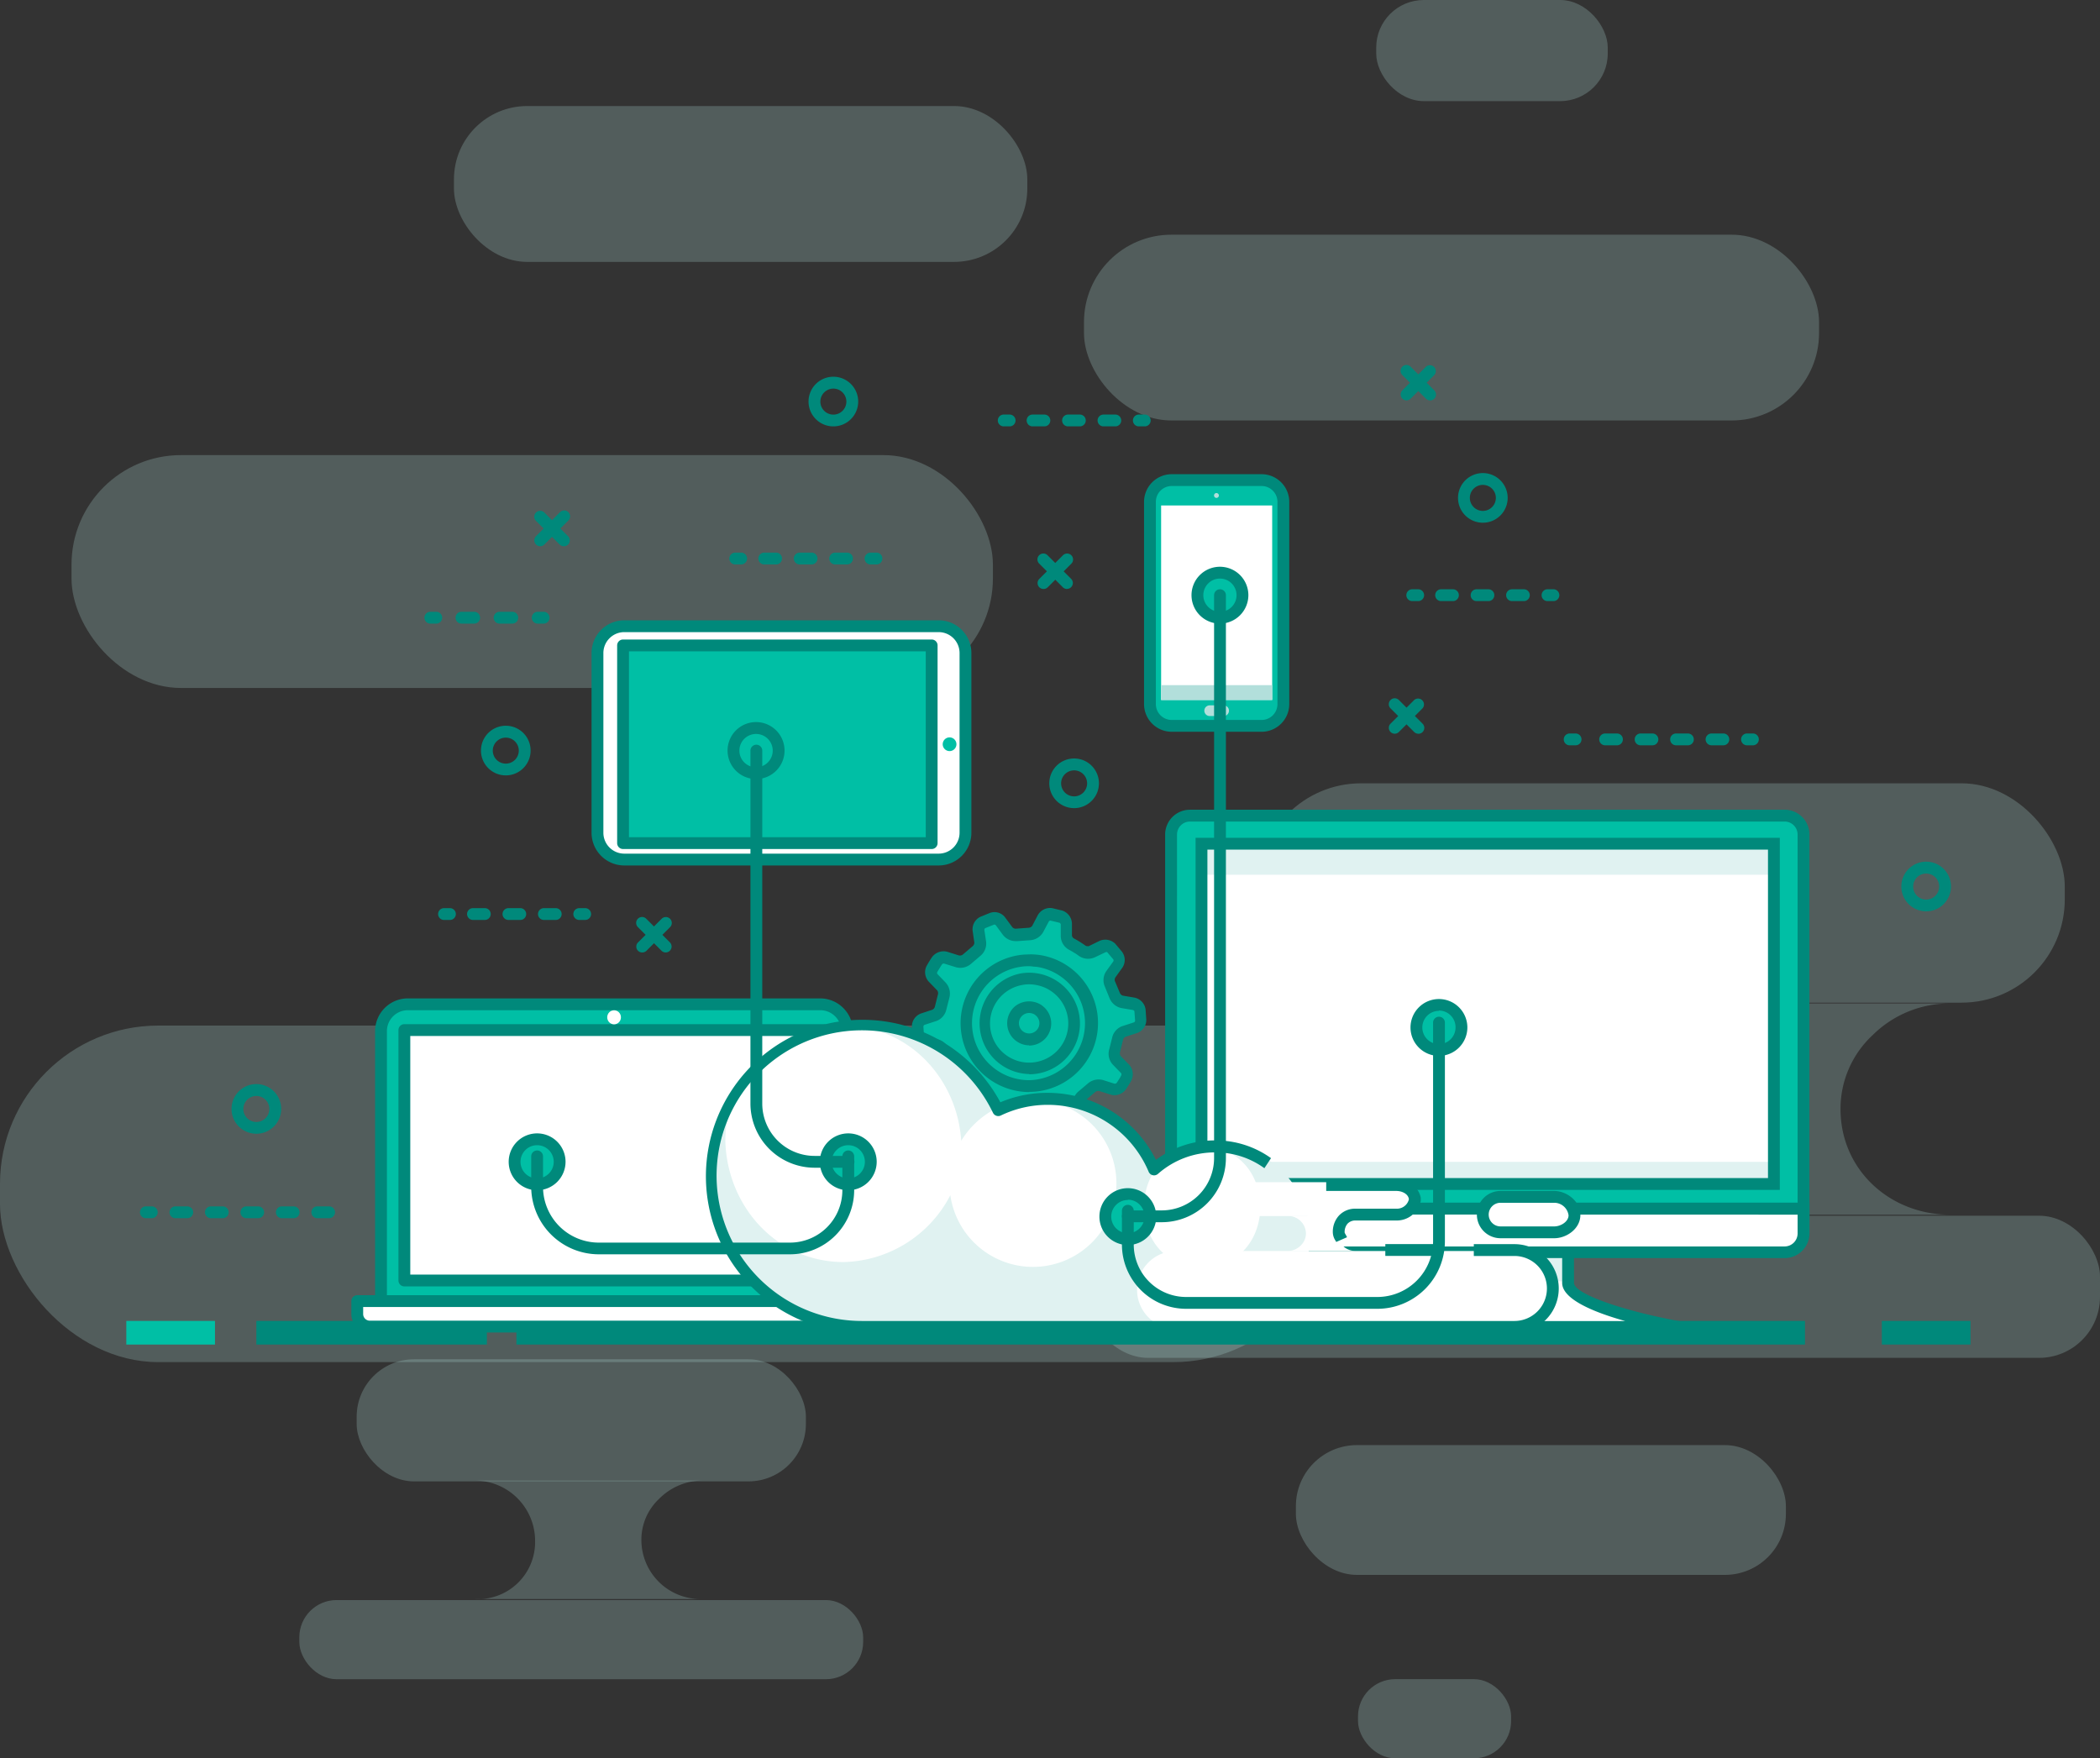 <svg id="Web_Development" data-name="Web Development" xmlns="http://www.w3.org/2000/svg" viewBox="0 0 355.28 297.49"><rect x="0" y="0" width="355.28" height="297.49" fill="#333333" stroke="none"/><defs><style>.cls-1,.cls-6,.cls-7{fill:#b2dfdb;}.cls-1{opacity:0.25;}.cls-2{fill:#00bfa5;}.cls-3{fill:#00897b;}.cls-4,.cls-8{fill:#fff;}.cls-5,.cls-9{fill:#e0f2f1;}.cls-7,.cls-8,.cls-9{fill-rule:evenodd;}</style></defs><title>web-development</title><rect class="cls-1" x="638.52" y="623.34" width="76" height="20.66" rx="9.72" ry="9.72" transform="translate(774.86 873.98) rotate(180)"/><rect class="cls-1" x="628.83" y="664.06" width="95.39" height="13.39" rx="6.3" ry="6.3" transform="translate(774.86 948.17) rotate(180)"/><rect class="cls-1" x="807.93" y="677.46" width="25.9" height="13.39" rx="6.3" ry="6.3" transform="translate(1063.58 974.95) rotate(180)"/><rect class="cls-1" x="797.43" y="637.85" width="82.9" height="21.96" rx="10.33" ry="10.33" transform="translate(1099.57 904.31) rotate(180)"/><path class="cls-1" d="M658.39,643.85H697a10.37,10.37,0,0,0-7.3,3.09,9.45,9.45,0,0,0-3,6.95,10,10,0,0,0,10.33,10H658.39a9.66,9.66,0,0,0,10.33-9.8A10.21,10.21,0,0,0,658.39,643.85Z" transform="translate(-578.19 -393.35)"/><rect class="cls-1" x="791" y="525.89" width="136.51" height="37.11" rx="17.46" ry="17.46" transform="translate(1140.32 695.53) rotate(180)"/><rect class="cls-1" x="762.13" y="599.04" width="171.34" height="24.05" rx="10.32" ry="10.32" transform="translate(1117.41 828.78) rotate(-180)"/><path class="cls-1" d="M838.88,563.13h69.26A18.46,18.46,0,0,0,895,568.49,17,17,0,0,0,889.57,581c0,10.25,8.32,17.87,18.57,17.87H838.88c5.11,0,9.75-1.44,13.12-4.78a17.62,17.62,0,0,0,5.43-12.74A18.22,18.22,0,0,0,838.88,563.13Z" transform="translate(-578.19 -393.35)"/><rect class="cls-1" x="12.1" y="77" width="155.88" height="39.4" rx="18.53" ry="18.53"/><rect class="cls-1" y="173.52" width="225.26" height="56.94" rx="26.78" ry="26.78"/><rect class="cls-1" x="183.39" y="39.71" width="124.36" height="31.43" rx="14.79" ry="14.79"/><rect class="cls-1" x="76.8" y="17.94" width="97" height="26.37" rx="12.4" ry="12.4"/><rect class="cls-1" x="232.83" width="39.17" height="17.11" rx="8.05" ry="8.05"/><path class="cls-2" d="M771,564.26a1.37,1.37,0,0,0-1-1.09l-2-.35a1.75,1.75,0,0,1-1.23-1.06l-.81-2a1.74,1.74,0,0,1,.14-1.61l1.2-1.67a1.36,1.36,0,0,0,0-1.51l-1.08-1.28a1.37,1.37,0,0,0-1.5-.28l-1.83.91a1.72,1.72,0,0,1-1.6-.16s-.31-.24-.9-.61a10.48,10.48,0,0,0-.94-.53,1.69,1.69,0,0,1-.84-1.36v-2a1.39,1.39,0,0,0-.91-1.22L756,548a1.36,1.36,0,0,0-1.37.65l-.31.59L754,550l-.27.5a1.78,1.78,0,0,1-1.39.85l-.79.05-.36,0-1,.07a1.74,1.74,0,0,1-1.49-.63l-1.21-1.64a1.34,1.34,0,0,0-1.44-.46l-1.56.63a1.37,1.37,0,0,0-.73,1.33l.3,2a1.73,1.73,0,0,1-.64,1.49l-1.65,1.39a1.72,1.72,0,0,1-1.57.37l-1.95-.63a1.41,1.41,0,0,0-1.45.48s-.15.2-.46.7l-.43.73a1.37,1.37,0,0,0,.22,1.5l1.42,1.48a1.76,1.76,0,0,1,.38,1.57l-.53,2.1a1.72,1.72,0,0,1-1.05,1.22l-1.94.65a1.34,1.34,0,0,0-.87,1.23l.12,1.68a1.36,1.36,0,0,0,1,1.1l2,.34a1.77,1.77,0,0,1,1.23,1.07l.81,2a1.74,1.74,0,0,1-.13,1.61l-1.2,1.67a1.32,1.32,0,0,0,0,1.51l1.07,1.28a1.37,1.37,0,0,0,1.5.27l1.83-.9a1.69,1.69,0,0,1,1.6.15s.32.25.9.61.94.55.94.55a1.67,1.67,0,0,1,.85,1.35v2.05a1.37,1.37,0,0,0,.91,1.21l1.62.4a1.36,1.36,0,0,0,1.37-.65l1-1.81a1.74,1.74,0,0,1,1.38-.84l2.15-.16a1.74,1.74,0,0,1,1.49.64l1.21,1.64a1.33,1.33,0,0,0,1.44.45l1.56-.64a1.34,1.34,0,0,0,.73-1.32l-.29-2a1.7,1.7,0,0,1,.63-1.49l1.65-1.4a1.69,1.69,0,0,1,1.57-.36l1.95.62a1.41,1.41,0,0,0,1.45-.47s.15-.2.46-.71.43-.73.43-.73a1.4,1.4,0,0,0-.22-1.51l-1.42-1.46a1.75,1.75,0,0,1-.37-1.58l.52-2.09a1.76,1.76,0,0,1,1.05-1.23l1.95-.64a1.33,1.33,0,0,0,.86-1.24Z" transform="translate(-578.19 -393.35)"/><path class="cls-2" d="M761.36,572.09A10.64,10.64,0,1,1,751,555.9a9.46,9.46,0,0,1,1.07-.06,6.38,6.38,0,0,1,1,0,6.49,6.49,0,0,1,1.07.12,10.63,10.63,0,0,1,7.21,16.1Z" transform="translate(-578.19 -393.35)"/><path class="cls-2" d="M756.32,560a7.61,7.61,0,0,0-2.25-.95,7.59,7.59,0,0,0-8.2,3.38A7.59,7.59,0,1,0,756.32,560Z" transform="translate(-578.19 -393.35)"/><path class="cls-2" d="M754.64,567.91A2.73,2.73,0,1,1,750,565a2.51,2.51,0,0,1,.81-.84,2.76,2.76,0,0,1,3,0,.76.76,0,0,1,.17.13A2.71,2.71,0,0,1,754.64,567.91Z" transform="translate(-578.19 -393.35)"/><path class="cls-3" d="M748.83,586a1.75,1.75,0,0,1-.4,0l-1.67-.41a2.36,2.36,0,0,1-1.67-2.17v-2.06a.7.7,0,0,0-.29-.45s-.4-.21-1-.6a11.15,11.15,0,0,1-1-.66.79.79,0,0,0-.36-.08.36.36,0,0,0-.19,0l-1.84.9a2.42,2.42,0,0,1-2.66-.48l-1.11-1.33a2.34,2.34,0,0,1-.07-2.75l1.2-1.65a.8.8,0,0,0,0-.59l-.84-2.06a.78.78,0,0,0-.48-.45l-2-.35a2.36,2.36,0,0,1-1.87-2l-.12-1.74a2.36,2.36,0,0,1,1.55-2.25l1.94-.64a.86.86,0,0,0,.39-.45l.54-2.17a.8.8,0,0,0-.13-.64l-1.42-1.47a2.35,2.35,0,0,1-.38-2.66s.13-.25.46-.79.51-.78.51-.78a2.44,2.44,0,0,1,2.56-.83l2,.63h.11a.86.86,0,0,0,.46-.14l1.69-1.44a.8.8,0,0,0,.29-.6l-.29-2a2.35,2.35,0,0,1,1.3-2.37l1.6-.65a2.26,2.26,0,0,1,2.63.79l1.2,1.63a.8.8,0,0,0,.53.24l2.24-.16a.82.82,0,0,0,.58-.32l.94-1.8A2.38,2.38,0,0,1,756.2,547l1.67.4a2.39,2.39,0,0,1,1.67,2.17v2.07a.73.73,0,0,0,.3.47s.39.19,1,.57,1,.67,1,.67a.63.63,0,0,0,.34.08.48.48,0,0,0,.21,0l1.82-.89a2.42,2.42,0,0,1,2.66.48l1.12,1.33a2.33,2.33,0,0,1,.07,2.74l-1.19,1.66a.77.77,0,0,0-.06.59l.84,2a.8.8,0,0,0,.48.46l2,.34a2.36,2.36,0,0,1,1.87,2l.12,1.73a2.34,2.34,0,0,1-1.53,2.25l-2,.65a.82.82,0,0,0-.39.45l-.53,2.16a.83.83,0,0,0,.12.65l1.42,1.45a2.41,2.41,0,0,1,.38,2.68s-.12.25-.46.79-.51.78-.51.78a2.41,2.41,0,0,1-1.9.92h0a1.83,1.83,0,0,1-.66-.11l-1.94-.61a1,1,0,0,0-.59.14l-1.68,1.43a.75.75,0,0,0-.29.59l.29,2a2.35,2.35,0,0,1-1.31,2.38l-1.59.65a2.27,2.27,0,0,1-2.63-.79l-1.2-1.64a.8.8,0,0,0-.53-.24l-2.23.17a.79.79,0,0,0-.58.31l-1,1.81A2.4,2.4,0,0,1,748.83,586Zm-6.39-8.47A2.59,2.59,0,0,1,744,578s.31.23.83.56.85.48.87.49a2.65,2.65,0,0,1,1.39,2.24v2.06a.41.41,0,0,0,.2.25l1.57.39h0a.38.38,0,0,0,.28-.15l1-1.8a2.73,2.73,0,0,1,2.24-1.37l2.09-.15.24,0a2.76,2.76,0,0,1,2.14,1.06l1.2,1.64a.45.45,0,0,0,.27.11l1.55-.63a.43.43,0,0,0,.12-.27l-.3-2a2.72,2.72,0,0,1,1-2.45l1.58-1.34a2.79,2.79,0,0,1,2.54-.55l1.93.61a.45.45,0,0,0,.35-.11s.15-.21.42-.64a5.62,5.62,0,0,0,.36-.63.43.43,0,0,0,0-.39l-1.41-1.45a2.7,2.7,0,0,1-.61-2.58l.5-2a2.68,2.68,0,0,1,1.7-1.93l2-.65a.38.38,0,0,0,.18-.25l-.12-1.64a.57.57,0,0,0-.23-.19l-2-.34a2.76,2.76,0,0,1-2-1.73l-.79-1.94a2.69,2.69,0,0,1,.27-2.58l1.19-1.65a.44.44,0,0,0,0-.32l-1.06-1.25a1.12,1.12,0,0,0-.2,0l-1.92.91a2.72,2.72,0,0,1-2.65-.26,8.91,8.91,0,0,0-.82-.55c-.5-.31-.82-.47-.84-.48a2.69,2.69,0,0,1-1.41-2.25v-2.06a.45.45,0,0,0-.19-.26l-1.58-.38a.48.48,0,0,0-.25.15l-.95,1.8a2.75,2.75,0,0,1-2.26,1.38l-2.08.15H750a2.73,2.73,0,0,1-2.14-1.06l-1.2-1.63a.4.4,0,0,0-.27-.11l-1.55.62a.49.49,0,0,0-.12.26l.3,2a2.7,2.7,0,0,1-1,2.44l-1.58,1.35a2.76,2.76,0,0,1-2.52.55l-2-.62a.39.39,0,0,0-.34.11s-.15.21-.41.64-.41.67-.41.68a.46.46,0,0,0,0,.32l1.43,1.48a2.77,2.77,0,0,1,.61,2.57l-.51,2a2.69,2.69,0,0,1-1.7,1.92l-2,.65a.38.38,0,0,0-.18.26l.11,1.63a.46.46,0,0,0,.22.18l2,.35a2.74,2.74,0,0,1,2,1.73l.79,1.93a2.7,2.7,0,0,1-.25,2.57l-1.2,1.67a.37.37,0,0,0,0,.31l1,1.26s.08,0,.2,0l1.92-.92A2.55,2.55,0,0,1,742.44,577.49Z" transform="translate(-578.19 -393.35)"/><path class="cls-3" d="M752.31,578.12a11.65,11.65,0,0,1-1.4-23.21,10,10,0,0,1,1.12-.07,8.46,8.46,0,0,1,1.15,0,10.39,10.39,0,0,1,1.15.13,11.52,11.52,0,0,1,4.13,1.58,11.65,11.65,0,0,1-6.15,21.54Zm.11-21.29H752a6.36,6.36,0,0,0-.87.06,9.64,9.64,0,0,0-3.94,17.76,9.7,9.7,0,0,0,5.09,1.46A9.65,9.65,0,0,0,754,557a6.13,6.13,0,0,0-.94-.1A4.8,4.8,0,0,0,752.42,556.83Z" transform="translate(-578.19 -393.35)"/><path class="cls-3" d="M752.32,575.07h0a8.59,8.59,0,0,1-1.55-17,8.41,8.41,0,0,1,3.53.09,8.66,8.66,0,0,1,2.55,1.07,8.59,8.59,0,0,1-4.53,15.88Zm0-15.18a5.76,5.76,0,0,0-1.18.11,6.62,6.62,0,1,0,4.65.89,6.21,6.21,0,0,0-2-.82A6.37,6.37,0,0,0,752.32,559.89Z" transform="translate(-578.19 -393.35)"/><path class="cls-3" d="M752.3,570.21a3.66,3.66,0,0,1-1.95-.57,3.73,3.73,0,0,1-1.2-5.14,3.42,3.42,0,0,1,1.14-1.16,3.81,3.81,0,0,1,4,0,1.76,1.76,0,0,1,.29.21,3.74,3.74,0,0,1-2.28,6.7Zm0-5.47a1.74,1.74,0,0,0-1.47.82,1.73,1.73,0,1,0,2.95,1.82,1.72,1.72,0,0,0-.44-2.29l-.11-.09A1.84,1.84,0,0,0,752.31,564.74Z" transform="translate(-578.19 -393.35)"/><rect class="cls-3" x="43.37" y="223.49" width="39" height="4"/><rect class="cls-2" x="21.37" y="223.49" width="15" height="4"/><rect class="cls-3" x="318.37" y="223.49" width="15" height="4"/><rect class="cls-3" x="87.37" y="223.49" width="218" height="4"/><path class="cls-4" d="M843.48,610.41v-10.1H816.15v10.1c0,4.12-18.58,7.45-18.58,7.45h64.49S843.48,614.53,843.48,610.41Z" transform="translate(-578.19 -393.35)"/><path class="cls-5" d="M843.48,610.15v-9.84H816.15v9.84Z" transform="translate(-578.19 -393.35)"/><path class="cls-3" d="M862.06,618.86H797.57a1,1,0,0,1-.18-2c8.58-1.54,17.76-4.51,17.76-6.47v-10.1a1,1,0,0,1,1-1h27.33a1,1,0,0,1,1,1v10.1c0,2,9.18,4.93,17.76,6.47a1,1,0,0,1-.18,2Zm-55.57-2h46.65c-5.28-1.48-10.66-3.68-10.66-6.45v-9.1H817.15v9.1C817.15,613.18,811.77,615.38,806.49,616.86Z" transform="translate(-578.19 -393.35)"/><path class="cls-2" d="M880.15,531.35H779.48a3.2,3.2,0,0,0-3.16,3.23v63.88h107V534.58A3.2,3.2,0,0,0,880.15,531.35Z" transform="translate(-578.19 -393.35)"/><path class="cls-3" d="M884.31,599.46h-109V534.58a4.2,4.2,0,0,1,4.16-4.23H880.15a4.2,4.2,0,0,1,4.16,4.23Zm-107-2h105V534.58a2.2,2.2,0,0,0-2.16-2.23H779.48a2.2,2.2,0,0,0-2.16,2.23Z" transform="translate(-578.19 -393.35)"/><rect class="cls-4" x="203.27" y="142.75" width="96.84" height="57.57"/><path class="cls-4" d="M776.32,597.83V602a3.2,3.2,0,0,0,3.16,3.24H880.15a3.2,3.2,0,0,0,3.16-3.24v-4.14Z" transform="translate(-578.19 -393.35)"/><path class="cls-3" d="M880.15,606.21H779.48a4.21,4.21,0,0,1-4.16-4.24v-5.14h109V602A4.21,4.21,0,0,1,880.15,606.21Zm-102.83-7.38V602a2.2,2.2,0,0,0,2.16,2.24H880.15a2.2,2.2,0,0,0,2.16-2.24v-3.14Z" transform="translate(-578.19 -393.35)"/><rect class="cls-5" x="203.27" y="142.75" width="96.86" height="5.25"/><rect class="cls-5" x="203.27" y="196.58" width="96.86" height="3.74"/><path class="cls-3" d="M879.3,594.67H780.46V535.1H879.3Zm-96.84-2H877.3V537.1H782.46Z" transform="translate(-578.19 -393.35)"/><path class="cls-3" d="M904.06,547.54a4.2,4.2,0,1,1,4.2-4.19A4.2,4.2,0,0,1,904.06,547.54Zm0-6.39a2.2,2.2,0,1,0,2.2,2.2A2.19,2.19,0,0,0,904.06,541.15Z" transform="translate(-578.19 -393.35)"/><path class="cls-3" d="M621.56,585.17a4.2,4.2,0,1,1,4.2-4.19A4.2,4.2,0,0,1,621.56,585.17Zm0-6.39a2.2,2.2,0,1,0,2.2,2.2A2.2,2.2,0,0,0,621.56,578.78Z" transform="translate(-578.19 -393.35)"/><path class="cls-3" d="M759.91,530.08a4.2,4.2,0,1,1,4.2-4.19A4.2,4.2,0,0,1,759.91,530.08Zm0-6.39a2.2,2.2,0,1,0,2.2,2.2A2.2,2.2,0,0,0,759.91,523.69Z" transform="translate(-578.19 -393.35)"/><path class="cls-3" d="M719.18,465.49a4.2,4.2,0,1,1,4.2-4.19A4.2,4.2,0,0,1,719.18,465.49Zm0-6.39a2.2,2.2,0,1,0,2.2,2.2A2.2,2.2,0,0,0,719.18,459.1Z" transform="translate(-578.19 -393.35)"/><path class="cls-3" d="M663.76,524.54a4.2,4.2,0,1,1,4.2-4.19A4.2,4.2,0,0,1,663.76,524.54Zm0-6.39a2.2,2.2,0,1,0,2.2,2.2A2.2,2.2,0,0,0,663.76,518.15Z" transform="translate(-578.19 -393.35)"/><path class="cls-3" d="M829.06,481.79a4.2,4.2,0,1,1,4.2-4.2A4.2,4.2,0,0,1,829.06,481.79Zm0-6.4a2.2,2.2,0,1,0,2.2,2.2A2.2,2.2,0,0,0,829.06,475.39Z" transform="translate(-578.19 -393.35)"/><path class="cls-3" d="M874.75,519.45h-1a1,1,0,0,1,0-2h1a1,1,0,0,1,0,2Z" transform="translate(-578.19 -393.35)"/><path class="cls-3" d="M869.75,519.45h-2a1,1,0,0,1,0-2h2a1,1,0,0,1,0,2Zm-6,0h-2a1,1,0,0,1,0-2h2a1,1,0,0,1,0,2Zm-6,0h-2a1,1,0,0,1,0-2h2a1,1,0,0,1,0,2Zm-6,0h-2a1,1,0,0,1,0-2h2a1,1,0,0,1,0,2Z" transform="translate(-578.19 -393.35)"/><path class="cls-3" d="M844.75,519.45h-1a1,1,0,0,1,0-2h1a1,1,0,0,1,0,2Z" transform="translate(-578.19 -393.35)"/><path class="cls-3" d="M841,495.05h-1a1,1,0,0,1,0-2h1a1,1,0,0,1,0,2Z" transform="translate(-578.19 -393.35)"/><path class="cls-3" d="M836,495.05h-2a1,1,0,0,1,0-2h2a1,1,0,0,1,0,2Zm-6,0h-2a1,1,0,0,1,0-2h2a1,1,0,0,1,0,2Zm-6,0h-2a1,1,0,0,1,0-2h2a1,1,0,0,1,0,2Z" transform="translate(-578.19 -393.35)"/><path class="cls-3" d="M818.12,495.05h-1a1,1,0,0,1,0-2h1a1,1,0,0,1,0,2Z" transform="translate(-578.19 -393.35)"/><path class="cls-3" d="M771.86,465.49h-1a1,1,0,1,1,0-2h1a1,1,0,0,1,0,2Z" transform="translate(-578.19 -393.35)"/><path class="cls-3" d="M766.88,465.49h-2a1,1,0,0,1,0-2h2a1,1,0,0,1,0,2Zm-6,0h-2a1,1,0,1,1,0-2h2a1,1,0,1,1,0,2Zm-6,0h-2a1,1,0,0,1,0-2h2a1,1,0,0,1,0,2Z" transform="translate(-578.19 -393.35)"/><path class="cls-3" d="M749,465.49h-1a1,1,0,0,1,0-2h1a1,1,0,0,1,0,2Z" transform="translate(-578.19 -393.35)"/><path class="cls-3" d="M677.19,549h-1a1,1,0,0,1,0-2h1a1,1,0,0,1,0,2Z" transform="translate(-578.19 -393.35)"/><path class="cls-3" d="M672.21,549h-2a1,1,0,0,1,0-2h2a1,1,0,0,1,0,2Zm-6,0h-2a1,1,0,0,1,0-2h2a1,1,0,0,1,0,2Zm-6,0h-2a1,1,0,0,1,0-2h2a1,1,0,0,1,0,2Z" transform="translate(-578.19 -393.35)"/><path class="cls-3" d="M654.31,549h-1a1,1,0,0,1,0-2h1a1,1,0,0,1,0,2Z" transform="translate(-578.19 -393.35)"/><path class="cls-3" d="M726.47,488.85h-1a1,1,0,0,1,0-2h1a1,1,0,0,1,0,2Z" transform="translate(-578.19 -393.35)"/><path class="cls-3" d="M721.49,488.85h-2a1,1,0,0,1,0-2h2a1,1,0,0,1,0,2Zm-6,0h-2a1,1,0,0,1,0-2h2a1,1,0,0,1,0,2Zm-6,0h-2a1,1,0,0,1,0-2h2a1,1,0,0,1,0,2Z" transform="translate(-578.19 -393.35)"/><path class="cls-3" d="M703.58,488.85h-1a1,1,0,0,1,0-2h1a1,1,0,0,1,0,2Z" transform="translate(-578.19 -393.35)"/><path class="cls-3" d="M670.16,498.86h-1a1,1,0,0,1,0-2h1a1,1,0,0,1,0,2Z" transform="translate(-578.19 -393.35)"/><path class="cls-3" d="M664.86,498.86h-2.15a1,1,0,0,1,0-2h2.15a1,1,0,0,1,0,2Zm-6.45,0h-2.15a1,1,0,0,1,0-2h2.15a1,1,0,0,1,0,2Z" transform="translate(-578.19 -393.35)"/><path class="cls-3" d="M652,498.86h-1a1,1,0,0,1,0-2h1a1,1,0,0,1,0,2Z" transform="translate(-578.19 -393.35)"/><path class="cls-3" d="M633.87,599.46h-2a1,1,0,1,1,0-2h2a1,1,0,0,1,0,2Zm-6,0h-2a1,1,0,1,1,0-2h2a1,1,0,0,1,0,2Zm-6,0h-2a1,1,0,1,1,0-2h2a1,1,0,0,1,0,2Zm-6,0h-2a1,1,0,1,1,0-2h2a1,1,0,0,1,0,2Zm-6,0h-2a1,1,0,1,1,0-2h2a1,1,0,0,1,0,2Zm-6,0h-1a1,1,0,1,1,0-2h1a1,1,0,0,1,0,2Z" transform="translate(-578.19 -393.35)"/><path class="cls-3" d="M690.82,554.5a1,1,0,0,1-.71-.29l-4-4a1,1,0,0,1,0-1.42,1,1,0,0,1,1.41,0l4,4a1,1,0,0,1,0,1.41A1,1,0,0,1,690.82,554.5Z" transform="translate(-578.19 -393.35)"/><path class="cls-3" d="M686.84,554.5a1,1,0,0,1-.71-.29,1,1,0,0,1,0-1.41l4-4a1,1,0,0,1,1.42,1.42l-4,4A1,1,0,0,1,686.84,554.5Z" transform="translate(-578.19 -393.35)"/><path class="cls-3" d="M758.71,493a1,1,0,0,1-.71-.29l-4-4a1,1,0,0,1,0-1.42,1,1,0,0,1,1.41,0l4,4a1,1,0,0,1-.71,1.7Z" transform="translate(-578.19 -393.35)"/><path class="cls-3" d="M754.72,493a1,1,0,0,1-.7-.29,1,1,0,0,1,0-1.41l4-4a1,1,0,1,1,1.42,1.42l-4,4A1,1,0,0,1,754.72,493Z" transform="translate(-578.19 -393.35)"/><path class="cls-3" d="M820.13,461.09a1,1,0,0,1-.7-.29l-4-4a1,1,0,0,1,0-1.41,1,1,0,0,1,1.41,0l4,4a1,1,0,0,1-.71,1.71Z" transform="translate(-578.19 -393.35)"/><path class="cls-3" d="M816.15,461.09a1,1,0,0,1-.7-.29,1,1,0,0,1,0-1.42l4-4a1,1,0,0,1,1.41,1.41l-4,4A1,1,0,0,1,816.15,461.09Z" transform="translate(-578.19 -393.35)"/><path class="cls-3" d="M818.14,517.49a1,1,0,0,1-.7-.29l-4-4a1,1,0,0,1,0-1.41,1,1,0,0,1,1.42,0l4,4a1,1,0,0,1-.71,1.71Z" transform="translate(-578.19 -393.35)"/><path class="cls-3" d="M814.16,517.49a1,1,0,0,1-.71-.29,1,1,0,0,1,0-1.42l4-4a1,1,0,0,1,1.41,1.41l-4,4A1,1,0,0,1,814.16,517.49Z" transform="translate(-578.19 -393.35)"/><path class="cls-3" d="M673.57,485.77a1,1,0,0,1-.7-.29l-4-4a1,1,0,0,1,0-1.41,1,1,0,0,1,1.42,0l4,4a1,1,0,0,1,0,1.42A1,1,0,0,1,673.57,485.77Z" transform="translate(-578.19 -393.35)"/><path class="cls-3" d="M669.59,485.77a1,1,0,0,1-.71-.29,1,1,0,0,1,0-1.42l4-4a1,1,0,1,1,1.41,1.41l-4,4A1,1,0,0,1,669.59,485.77Z" transform="translate(-578.19 -393.35)"/><path class="cls-2" d="M198.23,81.23h15.21a3.69,3.69,0,0,1,3.69,3.69v34.21a3.69,3.69,0,0,1-3.69,3.69H198.23a3.68,3.68,0,0,1-3.68-3.68V84.91A3.68,3.68,0,0,1,198.23,81.23Z"/><path class="cls-3" d="M791.63,517.16H776.42a4.69,4.69,0,0,1-4.68-4.68V478.26a4.69,4.69,0,0,1,4.68-4.68h15.21a4.69,4.69,0,0,1,4.68,4.68v34.22A4.69,4.69,0,0,1,791.63,517.16Zm-15.21-41.58a2.68,2.68,0,0,0-2.68,2.68v34.22a2.68,2.68,0,0,0,2.68,2.68h15.21a2.68,2.68,0,0,0,2.68-2.68V478.26a2.68,2.68,0,0,0-2.68-2.68Z" transform="translate(-578.19 -393.35)"/><rect class="cls-4" x="196.44" y="85.52" width="18.79" height="32.91"/><rect class="cls-6" x="196.44" y="115.92" width="18.79" height="2.51"/><path class="cls-7" d="M784,476.77a.41.41,0,1,1-.42.41A.41.41,0,0,1,784,476.77Z" transform="translate(-578.19 -393.35)"/><path class="cls-7" d="M785.21,514.5h-2.37a.91.91,0,0,1-.9-.91h0a.91.91,0,0,1,.9-.9h2.37a.91.91,0,0,1,.9.9h0A.91.91,0,0,1,785.21,514.5Z" transform="translate(-578.19 -393.35)"/><path class="cls-2" d="M721.52,613.49V567.87a4.55,4.55,0,0,0-4.49-4.6H647.14a4.55,4.55,0,0,0-4.49,4.6v45.62Z" transform="translate(-578.19 -393.35)"/><path class="cls-3" d="M721.52,614.49H642.65a1,1,0,0,1-1-1V567.87a5.55,5.55,0,0,1,5.49-5.6H717a5.56,5.56,0,0,1,5.49,5.6v45.62A1,1,0,0,1,721.52,614.49Zm-77.87-2h76.87V567.87a3.55,3.55,0,0,0-3.49-3.6H647.14a3.54,3.54,0,0,0-3.49,3.6Z" transform="translate(-578.19 -393.35)"/><rect class="cls-4" x="68.38" y="174.27" width="71.03" height="42.34"/><path class="cls-3" d="M717.6,611h-71a1,1,0,0,1-1-1V567.63a1,1,0,0,1,1-1h71a1,1,0,0,1,1,1V610A1,1,0,0,1,717.6,611Zm-70-2h69V568.63h-69Z" transform="translate(-578.19 -393.35)"/><ellipse class="cls-4" cx="103.89" cy="172.12" rx="1.16" ry="1.19"/><path class="cls-4" d="M638.63,613.49v2.16a2.13,2.13,0,0,0,2.11,2.15h82.69a2.13,2.13,0,0,0,2.11-2.15v-2.16Z" transform="translate(-578.19 -393.35)"/><path class="cls-3" d="M723.43,618.8H640.74a3.13,3.13,0,0,1-3.11-3.15v-2.16a1,1,0,0,1,1-1h86.91a1,1,0,0,1,1,1v2.16A3.13,3.13,0,0,1,723.43,618.8Zm-83.8-4.31v1.16a1.13,1.13,0,0,0,1.11,1.15h82.69a1.14,1.14,0,0,0,1.11-1.15v-1.16Z" transform="translate(-578.19 -393.35)"/><path class="cls-8" d="M724,566.87a25.65,25.65,0,0,1,23,14.24,19.53,19.53,0,0,1,26.43,9.94,15.56,15.56,0,1,1,10.41,27.13H724a25.66,25.66,0,0,1,0-51.31Z" transform="translate(-578.19 -393.35)"/><path class="cls-9" d="M740.81,586.37a14.57,14.57,0,0,1,6.05-5.54,25.65,25.65,0,0,0-22.83-14c-.64,0-1.27,0-1.89.08C732.53,567.59,740.14,576.17,740.81,586.37Z" transform="translate(-578.19 -393.35)"/><path class="cls-9" d="M783.85,587.05a15.52,15.52,0,0,0-3.07.31c.26,0,.51,0,.78,0,13.14,0,13.12,20.38,0,20.38-10,0-12.38-11.91-7.07-17.52q-.54.42-1,.87a19.51,19.51,0,0,0-18-11.87,18.93,18.93,0,0,0-3,.24l.43,0a14.12,14.12,0,1,1-13.95,16.11,20.86,20.86,0,0,1-18.05,11.31c-11.18,0-19.47-9.15-20-20a17.57,17.57,0,0,1,2.2-9.19A25.65,25.65,0,0,0,724,618.18h59.82a15.57,15.57,0,1,0,0-31.13Z" transform="translate(-578.19 -393.35)"/><path class="cls-4" d="M834.43,618.17H777.14a6.59,6.59,0,0,1-6.58-6.58h0a6.59,6.59,0,0,1,6.58-6.58h57.29a6.59,6.59,0,0,1,6.58,6.58h0A6.59,6.59,0,0,1,834.43,618.17Z" transform="translate(-578.19 -393.35)"/><path class="cls-4" d="M814.43,599.1H783.58a2.87,2.87,0,0,1-2.87-2.87h0a2.86,2.86,0,0,1,2.87-2.86h30.85a2.86,2.86,0,0,1,2.86,2.86h0A2.87,2.87,0,0,1,814.43,599.1Z" transform="translate(-578.19 -393.35)"/><path class="cls-4" d="M841.14,602.09h-9.09a3,3,0,0,1-3-3h0a3,3,0,0,1,3-3h9.09a3,3,0,0,1,3,3h0A3,3,0,0,1,841.14,602.09Z" transform="translate(-578.19 -393.35)"/><path class="cls-4" d="M807.48,605h-11.4a3.07,3.07,0,0,0,2.16-.91,2.82,2.82,0,0,0,.89-2.06,3,3,0,0,0-3-2.94h11.4a2.84,2.84,0,0,0-3.05,2.89A3,3,0,0,0,807.48,605Z" transform="translate(-578.19 -393.35)"/><path class="cls-3" d="M834.43,618.85H724a26.48,26.48,0,1,1,23.43-39,20.26,20.26,0,0,1,8-1.6,20.47,20.47,0,0,1,18.32,11.34,16.61,16.61,0,0,1,10.05-3.29,16,16,0,0,1,9.42,3L792.1,591a14,14,0,0,0-8.25-2.67,14.5,14.5,0,0,0-9.74,3.62,1,1,0,0,1-.89.24,1,1,0,0,1-.7-.59,18.51,18.51,0,0,0-17-11.32,18.23,18.23,0,0,0-8,1.8,1,1,0,0,1-1.34-.46A24.59,24.59,0,1,0,724,616.85h110.4a5.5,5.5,0,1,0,0-11h-6.87v-2h6.87a7.5,7.5,0,1,1,0,15Z" transform="translate(-578.19 -393.35)"/><path class="cls-3" d="M804.25,603.48a1.41,1.41,0,0,0-.13-.24,2.62,2.62,0,0,1-.44-1.33,4.05,4.05,0,0,1,1.06-2.92,3.74,3.74,0,0,1,2.74-1.14h6.95a2.08,2.08,0,0,0,2.12-1.59c-.1-.89-1.13-1.41-2.12-1.41H802.56v-2h11.87a4,4,0,0,1,4.07,2.91,1,1,0,0,1,.06.35v.3a1,1,0,0,1-.06.35,4.14,4.14,0,0,1-4.07,3.09h-6.95a1.77,1.77,0,0,0-1.33.56,2.15,2.15,0,0,0-.47,1.5,2.36,2.36,0,0,0,.18.34c.08.15.16.29.22.43Z" transform="translate(-578.19 -393.35)"/><path class="cls-3" d="M841.14,602.85h-9.09a4,4,0,0,1,0-8h9.09c2.09,0,4.42,1.73,4.42,4.06S843.23,602.85,841.14,602.85Zm-9.09-6a2,2,0,0,0,0,4h9.09c1.12,0,2.42-.82,2.42-1.88a2.45,2.45,0,0,0-2.42-2.12Z" transform="translate(-578.19 -393.35)"/><rect class="cls-3" x="234.37" y="210.49" width="9" height="2"/><rect class="cls-4" x="101.08" y="105.95" width="62.29" height="39.47" rx="4.53" ry="4.53"/><path class="cls-3" d="M737,539.78H683.8a5.54,5.54,0,0,1-5.53-5.53V503.83a5.54,5.54,0,0,1,5.53-5.53H737a5.54,5.54,0,0,1,5.53,5.53v30.42A5.54,5.54,0,0,1,737,539.78ZM683.8,500.3a3.54,3.54,0,0,0-3.53,3.53v30.42a3.54,3.54,0,0,0,3.53,3.53H737a3.54,3.54,0,0,0,3.53-3.53V503.83A3.54,3.54,0,0,0,737,500.3Z" transform="translate(-578.19 -393.35)"/><rect class="cls-2" x="105.41" y="109.2" width="52.21" height="33.44"/><path class="cls-3" d="M735.81,537H683.6a1,1,0,0,1-1-1V502.55a1,1,0,0,1,1-1h52.21a1,1,0,0,1,1,1V536A1,1,0,0,1,735.81,537Zm-51.21-2h50.21V503.55H684.6Z" transform="translate(-578.19 -393.35)"/><path class="cls-2" d="M740,519.27a1.16,1.16,0,1,1-1.16-1.16A1.16,1.16,0,0,1,740,519.27Z" transform="translate(-578.19 -393.35)"/><path class="cls-2" d="M721.7,593.73a3.81,3.81,0,1,1,3.81-3.81A3.81,3.81,0,0,1,721.7,593.73Z" transform="translate(-578.19 -393.35)"/><path class="cls-2" d="M721.7,591.14a2.52,2.52,0,1,1,2.52-2.51A2.51,2.51,0,0,1,721.7,591.14Z" transform="translate(-578.19 -393.35)"/><path class="cls-3" d="M721.7,594.73a4.81,4.81,0,1,1,4.81-4.81A4.82,4.82,0,0,1,721.7,594.73Zm0-7.62a2.81,2.81,0,1,0,2.81,2.81A2.81,2.81,0,0,0,721.7,587.11Z" transform="translate(-578.19 -393.35)"/><path class="cls-2" d="M669.06,593.73a3.81,3.81,0,1,1,3.81-3.81A3.82,3.82,0,0,1,669.06,593.73Z" transform="translate(-578.19 -393.35)"/><path class="cls-2" d="M669.06,591.14a2.52,2.52,0,1,1,2.52-2.51A2.51,2.51,0,0,1,669.06,591.14Z" transform="translate(-578.19 -393.35)"/><path class="cls-3" d="M669.06,594.73a4.81,4.81,0,1,1,4.81-4.81A4.82,4.82,0,0,1,669.06,594.73Zm0-7.62a2.81,2.81,0,1,0,2.81,2.81A2.81,2.81,0,0,0,669.06,587.11Z" transform="translate(-578.19 -393.35)"/><path class="cls-2" d="M706.11,524.16a3.82,3.82,0,1,1,3.81-3.81A3.82,3.82,0,0,1,706.11,524.16Z" transform="translate(-578.19 -393.35)"/><path class="cls-2" d="M706.11,521.57a2.52,2.52,0,1,1,2.52-2.52A2.52,2.52,0,0,1,706.11,521.57Z" transform="translate(-578.19 -393.35)"/><path class="cls-3" d="M706.11,525.16a4.82,4.82,0,1,1,4.81-4.81A4.82,4.82,0,0,1,706.11,525.16Zm0-7.63a2.82,2.82,0,1,0,2.81,2.82A2.82,2.82,0,0,0,706.11,517.53Z" transform="translate(-578.19 -393.35)"/><path class="cls-3" d="M711.85,605.57H679.49a11.45,11.45,0,0,1-11.43-11.43V589a1,1,0,0,1,2,0v5.16a9.44,9.44,0,0,0,9.43,9.43h32.36a8.86,8.86,0,0,0,8.85-8.85V589a1,1,0,0,1,2,0v5.74A10.87,10.87,0,0,1,711.85,605.57Z" transform="translate(-578.19 -393.35)"/><path class="cls-3" d="M721.7,590.92H716a10.87,10.87,0,0,1-10.85-10.85V520.35a1,1,0,0,1,2,0v59.72a8.86,8.86,0,0,0,8.85,8.85h5.74a1,1,0,0,1,0,2Z" transform="translate(-578.19 -393.35)"/><path class="cls-2" d="M769,603a3.81,3.81,0,1,0-3.81-3.81A3.81,3.81,0,0,0,769,603Z" transform="translate(-578.19 -393.35)"/><path class="cls-2" d="M769,600.37a2.52,2.52,0,1,0-2.52-2.52A2.52,2.52,0,0,0,769,600.37Z" transform="translate(-578.19 -393.35)"/><path class="cls-3" d="M769,604a4.81,4.81,0,1,1,4.81-4.81A4.82,4.82,0,0,1,769,604Zm0-7.62a2.81,2.81,0,1,0,2.81,2.81A2.81,2.81,0,0,0,769,596.33Z" transform="translate(-578.19 -393.35)"/><path class="cls-2" d="M821.63,571a3.81,3.81,0,1,0-3.81-3.81A3.81,3.81,0,0,0,821.63,571Z" transform="translate(-578.19 -393.35)"/><path class="cls-2" d="M821.63,568.37a2.52,2.52,0,1,0-2.52-2.52A2.52,2.52,0,0,0,821.63,568.37Z" transform="translate(-578.19 -393.35)"/><path class="cls-3" d="M821.63,572a4.81,4.81,0,1,1,4.81-4.81A4.82,4.82,0,0,1,821.63,572Zm0-7.62a2.81,2.81,0,1,0,2.81,2.81A2.81,2.81,0,0,0,821.63,564.33Z" transform="translate(-578.19 -393.35)"/><path class="cls-2" d="M784.58,497.86a3.81,3.81,0,1,0-3.81-3.81A3.8,3.8,0,0,0,784.58,497.86Z" transform="translate(-578.19 -393.35)"/><path class="cls-2" d="M784.58,495.28a2.52,2.52,0,1,0-2.52-2.52A2.52,2.52,0,0,0,784.58,495.28Z" transform="translate(-578.19 -393.35)"/><path class="cls-3" d="M784.58,498.86a4.81,4.81,0,1,1,4.81-4.81A4.82,4.82,0,0,1,784.58,498.86Zm0-7.62a2.81,2.81,0,1,0,2.81,2.81A2.81,2.81,0,0,0,784.58,491.24Z" transform="translate(-578.19 -393.35)"/><path class="cls-3" d="M811.21,614.79H778.84A10.87,10.87,0,0,1,768,603.94V598.2a1,1,0,0,1,2,0v5.74a8.86,8.86,0,0,0,8.85,8.85h32.37a9.44,9.44,0,0,0,9.42-9.42v-37a1,1,0,0,1,2,0v37A11.44,11.44,0,0,1,811.21,614.79Z" transform="translate(-578.19 -393.35)"/><path class="cls-3" d="M774.73,600.14H769a1,1,0,0,1,0-2h5.74a8.86,8.86,0,0,0,8.85-8.85V494.05a1,1,0,0,1,2,0v95.24A10.87,10.87,0,0,1,774.73,600.14Z" transform="translate(-578.19 -393.35)"/></svg>